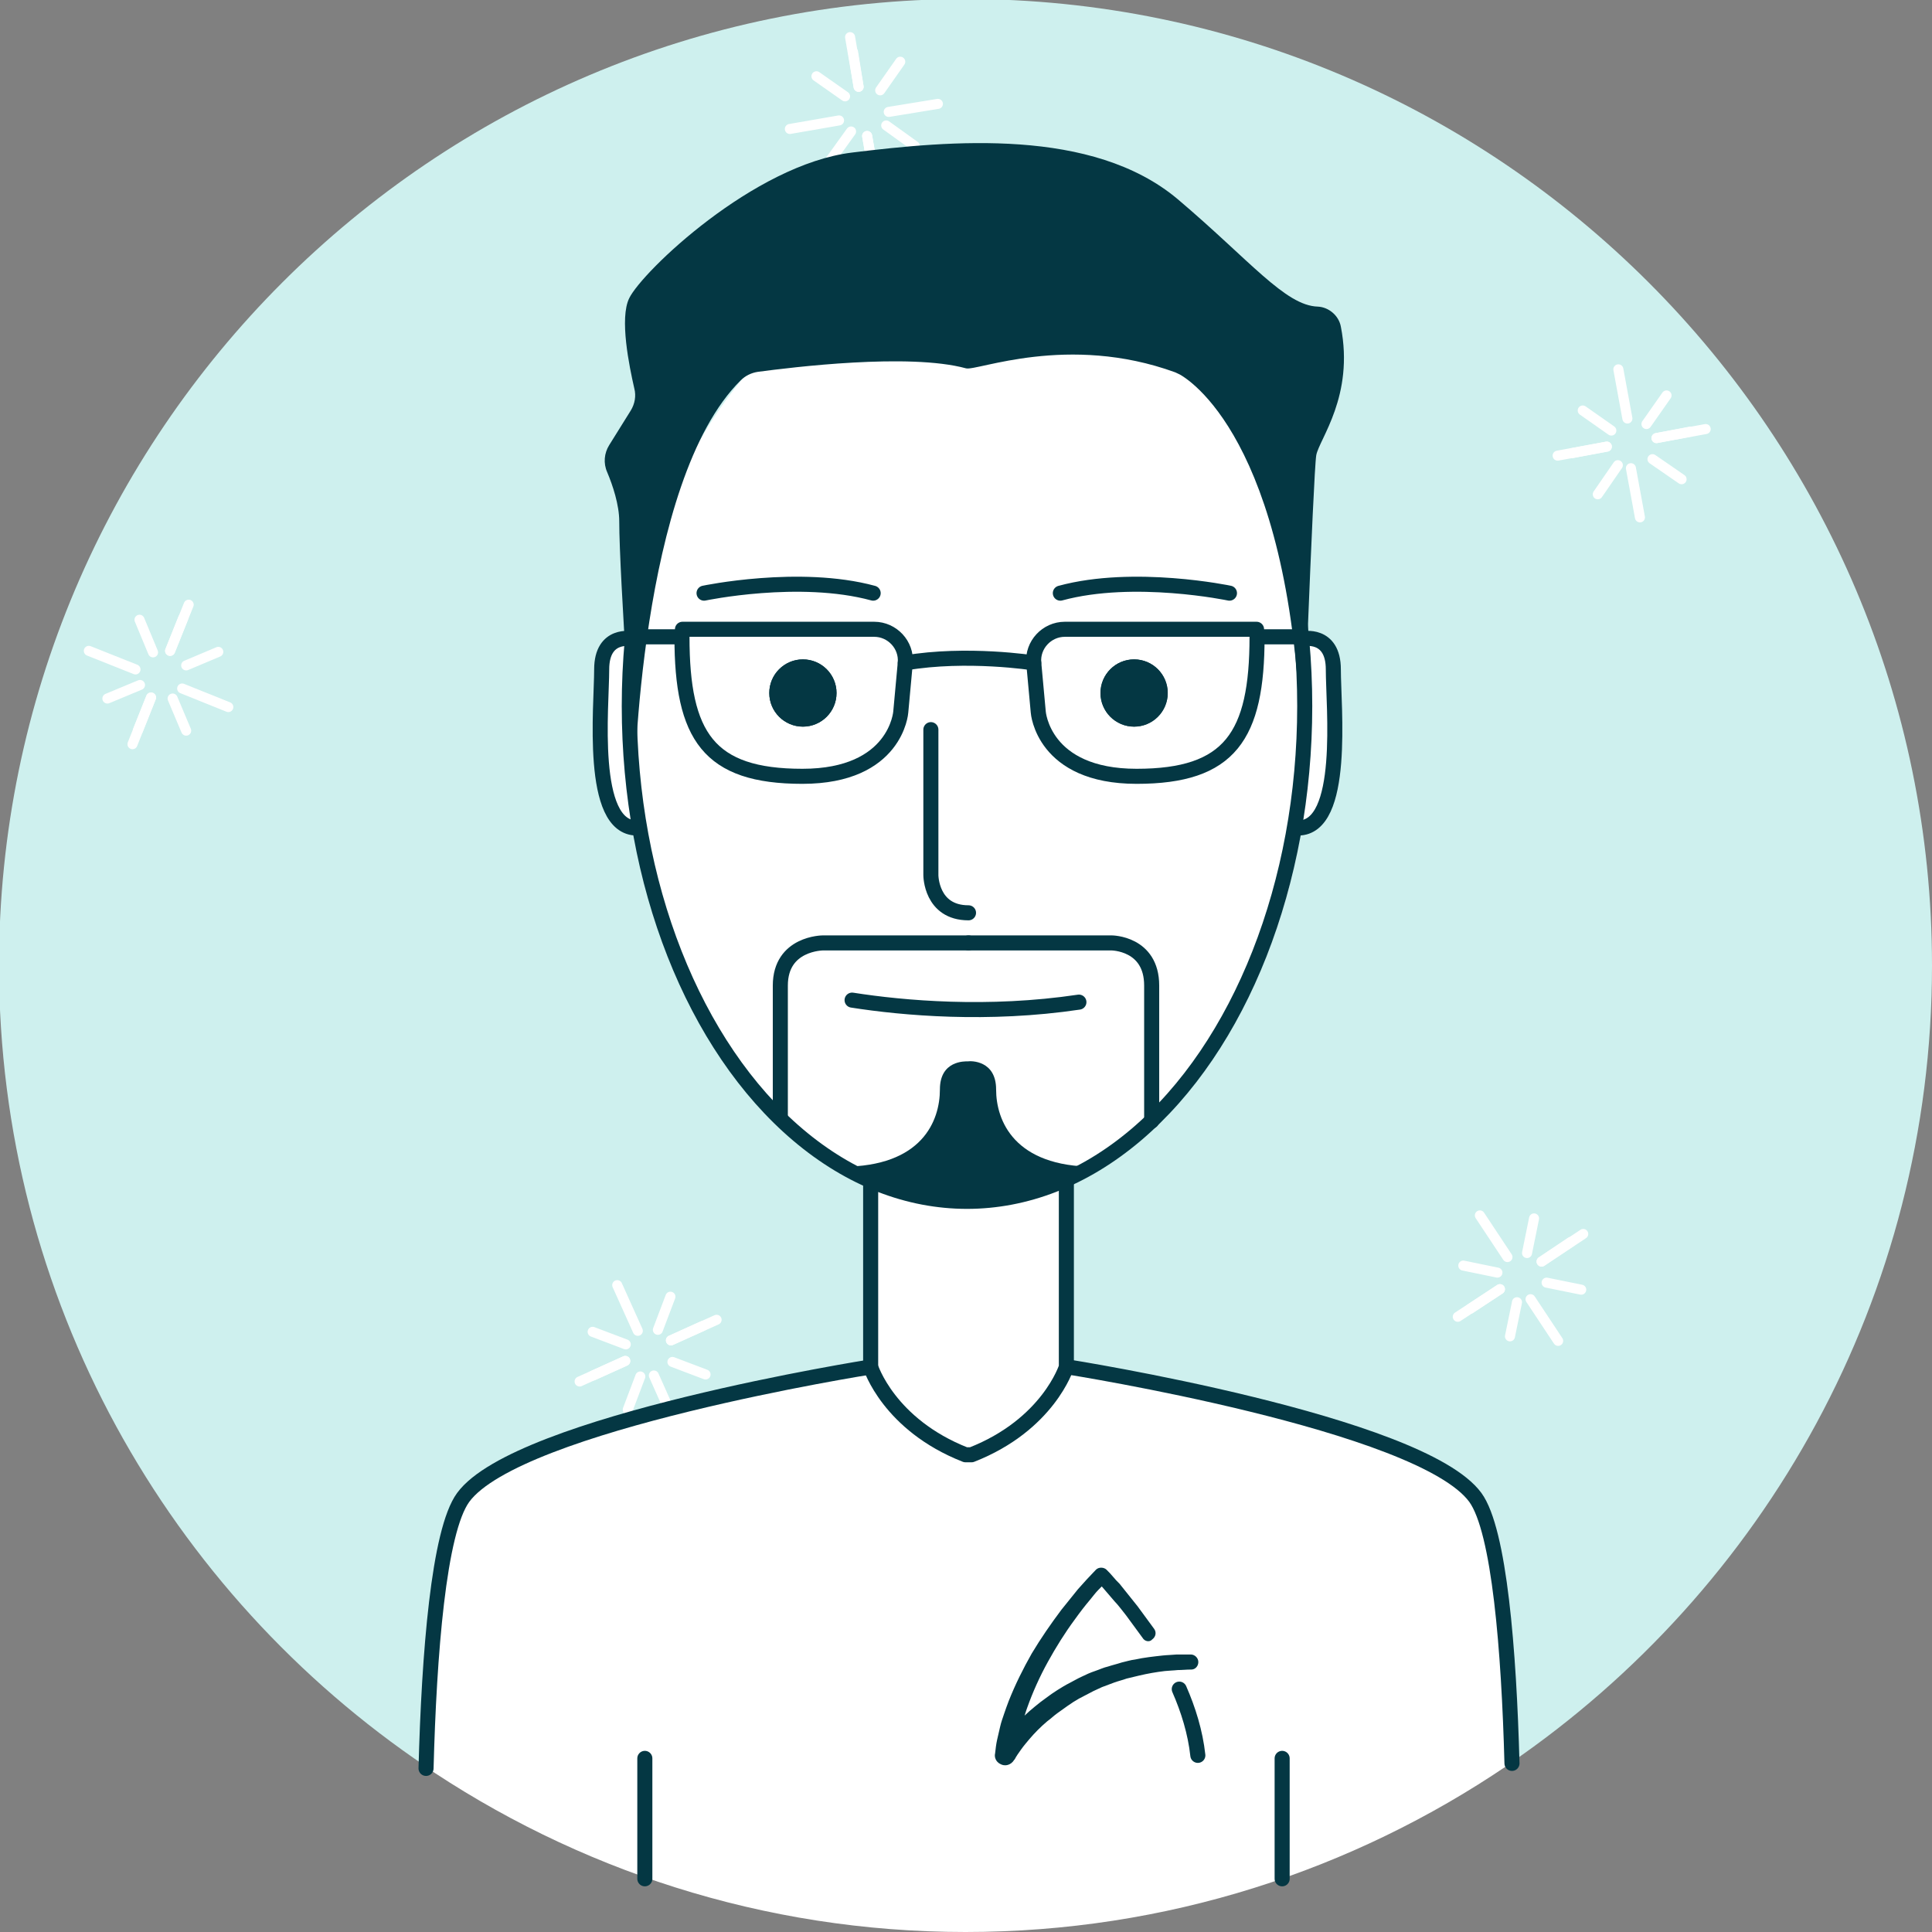 <?xml version="1.0" encoding="utf-8"?>
<!-- Generator: Adobe Illustrator 18.1.1, SVG Export Plug-In . SVG Version: 6.00 Build 0)  -->
<svg version="1.1" id="Layer_1" xmlns="http://www.w3.org/2000/svg" xmlns:xlink="http://www.w3.org/1999/xlink" x="0px" y="0px" viewBox="177 -176 385 385" enable-background="new 177 -176 385 385" xml:space="preserve">
<rect x="177" y="-176" width="385" height="385" fill="#808080" stroke="none"/>
<g id="Layer_3">
</g>
<g id="Layer_1_1_">
	<g>
		<path fill="#CEF0EE" d="M262,176.1c-51.4-34.6-85.2-93.3-85.2-159.7c0-106.2,86.4-192.6,192.6-192.6S562-89.8,562,16.4
			c0,66-33.4,124.3-84.1,159C447,196.6,292.7,196.9,262,176.1z"/>
		<path fill="#FFFFFF" d="M369.4,209c40,0,77.2-12.3,108-33.2c-0.3-9.5-1.1-32.6-2.1-40.6c-1.3-10.1-7.5-17-15-21
			c0,0-46.8-14.8-70.2-18.5V58.4h-1.7c24.2-9,42.7-35.9,48-69.6c2.2-0.9,5.6-4.5,6.8-17.6c2-20.8-5.2-21-6.2-20.3l0,0
			c-6-42.8-33.1-75-66.4-75s-61.2,32.3-67.3,75c-1.2,0-5.2,0.1-5.8,4.8c-0.7,5.1-3.4,32.9,6.1,33.4c5.5,33.6,24.5,60.3,48.8,69.3
			H350v38.7l-12,1.3l-35.5,8.8l-27.4,10.4l-7.1,7.3l-3.7,17.3c0,0-2.6,20.9-3.5,33.2C291.7,196.5,329.1,209,369.4,209z"/>
		<g>
			
				<line fill="none" stroke="#FFFFFF" stroke-width="2" stroke-linecap="round" stroke-linejoin="round" stroke-miterlimit="10" x1="346.4" y1="-168.6" x2="348.1" y2="-158.7"/>
			
				<line fill="none" stroke="#FFFFFF" stroke-width="2" stroke-linecap="round" stroke-linejoin="round" stroke-miterlimit="10" x1="349.8" y1="-148.9" x2="351.5" y2="-139"/>
			
				<line fill="none" stroke="#FFFFFF" stroke-width="2" stroke-linecap="round" stroke-linejoin="round" stroke-miterlimit="10" x1="363.9" y1="-155.3" x2="354.1" y2="-153.7"/>
			
				<line fill="none" stroke="#FFFFFF" stroke-width="2" stroke-linecap="round" stroke-linejoin="round" stroke-miterlimit="10" x1="344.2" y1="-152" x2="334.4" y2="-150.3"/>
			
				<line fill="none" stroke="#FFFFFF" stroke-width="2" stroke-linecap="round" stroke-linejoin="round" stroke-miterlimit="10" x1="347" y1="-165.6" x2="348.1" y2="-158.7"/>
			
				<line fill="none" stroke="#FFFFFF" stroke-width="2" stroke-linecap="round" stroke-linejoin="round" stroke-miterlimit="10" x1="349.8" y1="-148.9" x2="351" y2="-142"/>
			
				<line fill="none" stroke="#FFFFFF" stroke-width="2" stroke-linecap="round" stroke-linejoin="round" stroke-miterlimit="10" x1="356.4" y1="-163.7" x2="352.4" y2="-158"/>
			
				<line fill="none" stroke="#FFFFFF" stroke-width="2" stroke-linecap="round" stroke-linejoin="round" stroke-miterlimit="10" x1="346.6" y1="-149.8" x2="342.5" y2="-144.1"/>
			
				<line fill="none" stroke="#FFFFFF" stroke-width="2" stroke-linecap="round" stroke-linejoin="round" stroke-miterlimit="10" x1="359.3" y1="-146.9" x2="353.6" y2="-151"/>
			
				<line fill="none" stroke="#FFFFFF" stroke-width="2" stroke-linecap="round" stroke-linejoin="round" stroke-miterlimit="10" x1="345.4" y1="-156.8" x2="339.7" y2="-160.8"/>
		</g>
		<g>
			
				<line fill="none" stroke="#FFFFFF" stroke-width="2" stroke-linecap="round" stroke-linejoin="round" stroke-miterlimit="10" x1="319.8" y1="87" x2="310.7" y2="91.1"/>
			
				<line fill="none" stroke="#FFFFFF" stroke-width="2" stroke-linecap="round" stroke-linejoin="round" stroke-miterlimit="10" x1="301.6" y1="95.2" x2="292.5" y2="99.3"/>
			
				<line fill="none" stroke="#FFFFFF" stroke-width="2" stroke-linecap="round" stroke-linejoin="round" stroke-miterlimit="10" x1="311.4" y1="107.3" x2="307.3" y2="98.1"/>
			
				<line fill="none" stroke="#FFFFFF" stroke-width="2" stroke-linecap="round" stroke-linejoin="round" stroke-miterlimit="10" x1="304.1" y1="89.2" x2="300" y2="80.1"/>
			
				<line fill="none" stroke="#FFFFFF" stroke-width="2" stroke-linecap="round" stroke-linejoin="round" stroke-miterlimit="10" x1="317.1" y1="88.2" x2="310.7" y2="91.1"/>
			
				<line fill="none" stroke="#FFFFFF" stroke-width="2" stroke-linecap="round" stroke-linejoin="round" stroke-miterlimit="10" x1="301.6" y1="95.2" x2="295.2" y2="98.1"/>
			
				<line fill="none" stroke="#FFFFFF" stroke-width="2" stroke-linecap="round" stroke-linejoin="round" stroke-miterlimit="10" x1="317.6" y1="97.9" x2="311" y2="95.4"/>
			
				<line fill="none" stroke="#FFFFFF" stroke-width="2" stroke-linecap="round" stroke-linejoin="round" stroke-miterlimit="10" x1="301.7" y1="91.9" x2="295.1" y2="89.4"/>
			
				<line fill="none" stroke="#FFFFFF" stroke-width="2" stroke-linecap="round" stroke-linejoin="round" stroke-miterlimit="10" x1="302.1" y1="104.9" x2="304.6" y2="98.3"/>
			
				<line fill="none" stroke="#FFFFFF" stroke-width="2" stroke-linecap="round" stroke-linejoin="round" stroke-miterlimit="10" x1="308.1" y1="89" x2="310.6" y2="82.4"/>
		</g>
		<path fill="none" stroke="#043743" stroke-width="3" stroke-linecap="round" stroke-linejoin="round" stroke-miterlimit="10" d="
			M383-43.9c0,0-13.3-2.1-25.6,0"/>
		<g>
			
				<ellipse fill="none" stroke="#043743" stroke-width="3" stroke-linecap="round" stroke-miterlimit="10" cx="369.7" cy="-35.3" rx="67.3" ry="98.7"/>
			<circle fill="#043743" cx="337" cy="-37.9" r="6.7"/>
			<circle fill="#043743" cx="403" cy="-37.9" r="6.7"/>
			<path fill="none" stroke="#043743" stroke-width="3" stroke-linecap="round" stroke-miterlimit="10" d="M362.5-30.6v29
				c0,0,0,7.5,7.5,7.5"/>
			<path fill="none" stroke="#043743" stroke-width="3" stroke-linecap="round" stroke-linejoin="round" stroke-miterlimit="10" d="
				M313-50.6h38.2c3.6,0,6.5,3.1,6.2,6.7l-0.9,9.8c0,0-0.9,12.8-19.6,12.8s-24-8-24-27.8h-9"/>
			<path fill="none" stroke="#043743" stroke-width="3" stroke-linecap="round" stroke-linejoin="round" stroke-miterlimit="10" d="
				M427.4-50.6h-38.2c-3.6,0-6.5,3.1-6.2,6.7l0.9,9.8c0,0,0.9,12.8,19.6,12.8c18.6,0,24-8,24-27.8h9"/>
			<path fill="none" stroke="#043743" stroke-width="3" stroke-linecap="round" stroke-linejoin="round" stroke-miterlimit="10" d="
				M389.5,59.4v37c0,0-3.6,11.5-18.9,17.5h-1.2c-15.3-6-18.9-17.5-18.9-17.5v-37"/>
			<path fill="none" stroke="#043743" stroke-width="3" stroke-linecap="round" stroke-miterlimit="10" d="M346.8,23.3
				c10.2,1.6,27.1,3.1,45.2,0.4"/>
			<path fill="none" stroke="#043743" stroke-width="3" stroke-linecap="round" stroke-miterlimit="10" d="M317.3-57.8
				c0,0,19-4,33.7,0"/>
			<path fill="none" stroke="#043743" stroke-width="3" stroke-linecap="round" stroke-miterlimit="10" d="M422-57.8
				c0,0-19-4-33.7,0"/>
			<path fill="none" stroke="#043743" stroke-width="3" stroke-linecap="round" stroke-linejoin="round" stroke-miterlimit="10" d="
				M350.5,96.4c0,0-70.3,11.1-81.2,26c-4.9,6.7-6.8,31.3-7.4,54"/>
			<path fill="none" stroke="#043743" stroke-width="3" stroke-linecap="round" stroke-linejoin="round" stroke-miterlimit="10" d="
				M389.8,96.4c0,0,70.3,11.1,81.2,26c4.8,6.6,6.7,30.6,7.3,53"/>
			
				<line fill="none" stroke="#043743" stroke-width="3" stroke-linecap="round" stroke-linejoin="round" stroke-miterlimit="10" x1="305.5" y1="198.4" x2="305.5" y2="174.4"/>
			
				<line fill="none" stroke="#043743" stroke-width="3" stroke-linecap="round" stroke-linejoin="round" stroke-miterlimit="10" x1="432.5" y1="198.4" x2="432.5" y2="174.4"/>
			<path fill="none" stroke="#043743" stroke-width="3" stroke-linecap="round" stroke-miterlimit="10" d="M303-48.7
				c0,0-6.1-1.3-6.1,6.1s-2.5,31.6,7,31.6"/>
			<path fill="none" stroke="#043743" stroke-width="3" stroke-linecap="round" stroke-miterlimit="10" d="M436.6-48.7
				c0,0,6.1-1.3,6.1,6.1s2.5,31.6-7,31.6"/>
			<path fill="none" stroke="#043743" stroke-width="3" stroke-linecap="round" stroke-miterlimit="10" d="M370,11.9h-29
				c0,0-8.5,0-8.5,8.5c0,8.2,0,26,0,26"/>
			<path fill="none" stroke="#043743" stroke-width="3" stroke-linecap="round" stroke-miterlimit="10" d="M370,11.9h28.5
				c0,0,8,0,8,8.5c0,8.2,0,27,0,27"/>
		</g>
		<circle fill="#043743" cx="337" cy="-37.9" r="6.7"/>
		<circle fill="#043743" cx="403" cy="-37.9" r="6.7"/>
		<path fill="none" stroke="#043743" stroke-width="3" stroke-linecap="round" stroke-linejoin="round" stroke-miterlimit="10" d="
			M337-43.4"/>
		<path fill="#043743" d="M371,63.4c11-0.2,24.1-6.9,24.1-6.9c-16,0-19.6-9.2-19.6-15.4c0-5.8-5-5.7-5.6-5.6c-0.6,0-5.6-0.2-5.6,5.6
			c0,6.2-3.5,15.4-19.5,15.4c0,0,13.2,6.7,25.2,6.9l0,0c0,0,0.4,0,0.5,0S371,63.4,371,63.4L371,63.4z"/>
		<path fill="#043743" d="M444.2-110.9c-0.4-2.2-2.4-3.9-4.6-4c-6.5-0.2-13.5-9.2-27.9-21.4c-17-14.3-45.3-11.7-64.9-9.3
			s-41.8,23.7-44.4,29c-2,4,0,13.6,1,18c0.4,1.5,0.1,3.1-0.7,4.4l-4.3,6.9c-1,1.6-1.2,3.6-0.4,5.4c1.1,2.6,2.4,6.5,2.4,9.8
			c0,10.6,3,53,3,53s0.9-61,21.2-81.1c0.9-0.9,2.1-1.5,3.4-1.7c6.8-0.9,30.1-3.8,41.5-0.7c2.1,0.6,20.3-7,41.7,0.8
			c0.4,0.2,0.9,0.4,1.2,0.6c4.1,2.5,24,18.3,24,82.1c0,0,2.3-62.7,2.9-66.2C439.9-88.5,446.9-97.1,444.2-110.9z"/>
		<g>
			
				<line fill="none" stroke="#FFFFFF" stroke-width="2" stroke-linecap="round" stroke-linejoin="round" stroke-miterlimit="10" x1="214.6" y1="-55.5" x2="210.9" y2="-46.3"/>
			
				<line fill="none" stroke="#FFFFFF" stroke-width="2" stroke-linecap="round" stroke-linejoin="round" stroke-miterlimit="10" x1="207.1" y1="-37" x2="203.4" y2="-27.7"/>
			
				<line fill="none" stroke="#FFFFFF" stroke-width="2" stroke-linecap="round" stroke-linejoin="round" stroke-miterlimit="10" x1="222.5" y1="-35.1" x2="213.3" y2="-38.8"/>
			
				<line fill="none" stroke="#FFFFFF" stroke-width="2" stroke-linecap="round" stroke-linejoin="round" stroke-miterlimit="10" x1="204" y1="-42.6" x2="194.7" y2="-46.3"/>
			
				<line fill="none" stroke="#FFFFFF" stroke-width="2" stroke-linecap="round" stroke-linejoin="round" stroke-miterlimit="10" x1="213.5" y1="-52.8" x2="210.9" y2="-46.3"/>
			
				<line fill="none" stroke="#FFFFFF" stroke-width="2" stroke-linecap="round" stroke-linejoin="round" stroke-miterlimit="10" x1="207.1" y1="-37" x2="204.5" y2="-30.5"/>
			
				<line fill="none" stroke="#FFFFFF" stroke-width="2" stroke-linecap="round" stroke-linejoin="round" stroke-miterlimit="10" x1="220.5" y1="-46.1" x2="214.1" y2="-43.4"/>
			
				<line fill="none" stroke="#FFFFFF" stroke-width="2" stroke-linecap="round" stroke-linejoin="round" stroke-miterlimit="10" x1="204.9" y1="-39.5" x2="198.4" y2="-36.8"/>
			
				<line fill="none" stroke="#FFFFFF" stroke-width="2" stroke-linecap="round" stroke-linejoin="round" stroke-miterlimit="10" x1="214.1" y1="-30.4" x2="211.4" y2="-36.8"/>
			
				<line fill="none" stroke="#FFFFFF" stroke-width="2" stroke-linecap="round" stroke-linejoin="round" stroke-miterlimit="10" x1="207.5" y1="-46" x2="204.8" y2="-52.5"/>
		</g>
		<g>
			
				<line fill="none" stroke="#FFFFFF" stroke-width="2" stroke-linecap="round" stroke-linejoin="round" stroke-miterlimit="10" x1="516.9" y1="-90.5" x2="507.1" y2="-88.7"/>
			
				<line fill="none" stroke="#FFFFFF" stroke-width="2" stroke-linecap="round" stroke-linejoin="round" stroke-miterlimit="10" x1="497.2" y1="-87" x2="487.4" y2="-85.2"/>
			
				<line fill="none" stroke="#FFFFFF" stroke-width="2" stroke-linecap="round" stroke-linejoin="round" stroke-miterlimit="10" x1="503.8" y1="-72.9" x2="502" y2="-82.7"/>
			
				<line fill="none" stroke="#FFFFFF" stroke-width="2" stroke-linecap="round" stroke-linejoin="round" stroke-miterlimit="10" x1="501.3" y1="-92.6" x2="499.5" y2="-102.4"/>
			
				<line fill="none" stroke="#FFFFFF" stroke-width="2" stroke-linecap="round" stroke-linejoin="round" stroke-miterlimit="10" x1="513.9" y1="-90" x2="507.1" y2="-88.7"/>
			
				<line fill="none" stroke="#FFFFFF" stroke-width="2" stroke-linecap="round" stroke-linejoin="round" stroke-miterlimit="10" x1="497.2" y1="-87" x2="490.3" y2="-85.7"/>
			
				<line fill="none" stroke="#FFFFFF" stroke-width="2" stroke-linecap="round" stroke-linejoin="round" stroke-miterlimit="10" x1="512.1" y1="-80.5" x2="506.3" y2="-84.5"/>
			
				<line fill="none" stroke="#FFFFFF" stroke-width="2" stroke-linecap="round" stroke-linejoin="round" stroke-miterlimit="10" x1="498.1" y1="-90.2" x2="492.4" y2="-94.2"/>
			
				<line fill="none" stroke="#FFFFFF" stroke-width="2" stroke-linecap="round" stroke-linejoin="round" stroke-miterlimit="10" x1="495.4" y1="-77.5" x2="499.4" y2="-83.3"/>
			
				<line fill="none" stroke="#FFFFFF" stroke-width="2" stroke-linecap="round" stroke-linejoin="round" stroke-miterlimit="10" x1="505.1" y1="-91.5" x2="509.1" y2="-97.2"/>
		</g>
		<g>
			
				<line fill="none" stroke="#FFFFFF" stroke-width="2" stroke-linecap="round" stroke-linejoin="round" stroke-miterlimit="10" x1="492.5" y1="69.9" x2="484.2" y2="75.4"/>
			
				<line fill="none" stroke="#FFFFFF" stroke-width="2" stroke-linecap="round" stroke-linejoin="round" stroke-miterlimit="10" x1="475.9" y1="80.9" x2="467.5" y2="86.4"/>
			
				<line fill="none" stroke="#FFFFFF" stroke-width="2" stroke-linecap="round" stroke-linejoin="round" stroke-miterlimit="10" x1="487.5" y1="91.2" x2="482" y2="82.9"/>
			
				<line fill="none" stroke="#FFFFFF" stroke-width="2" stroke-linecap="round" stroke-linejoin="round" stroke-miterlimit="10" x1="477.4" y1="74.5" x2="471.9" y2="66.2"/>
			
				<line fill="none" stroke="#FFFFFF" stroke-width="2" stroke-linecap="round" stroke-linejoin="round" stroke-miterlimit="10" x1="490" y1="71.5" x2="484.2" y2="75.4"/>
			
				<line fill="none" stroke="#FFFFFF" stroke-width="2" stroke-linecap="round" stroke-linejoin="round" stroke-miterlimit="10" x1="475.9" y1="80.9" x2="470" y2="84.8"/>
			
				<line fill="none" stroke="#FFFFFF" stroke-width="2" stroke-linecap="round" stroke-linejoin="round" stroke-miterlimit="10" x1="492.1" y1="81" x2="485.2" y2="79.6"/>
			
				<line fill="none" stroke="#FFFFFF" stroke-width="2" stroke-linecap="round" stroke-linejoin="round" stroke-miterlimit="10" x1="475.4" y1="77.6" x2="468.6" y2="76.2"/>
			
				<line fill="none" stroke="#FFFFFF" stroke-width="2" stroke-linecap="round" stroke-linejoin="round" stroke-miterlimit="10" x1="477.9" y1="90.3" x2="479.3" y2="83.5"/>
			
				<line fill="none" stroke="#FFFFFF" stroke-width="2" stroke-linecap="round" stroke-linejoin="round" stroke-miterlimit="10" x1="481.3" y1="73.7" x2="482.7" y2="66.8"/>
		</g>
		<g>
			<path fill="none" stroke="#043743" stroke-width="3" stroke-linecap="round" stroke-linejoin="round" stroke-miterlimit="10" d="
				M412,160.6c1.8,4.1,3.2,8.6,3.7,13.2"/>
			<path fill="none" stroke="#043743" stroke-width="3" stroke-linecap="round" stroke-linejoin="round" stroke-miterlimit="10" d="
				M412,160.6"/>
			<g>
				<path fill="#043743" d="M404.7,150.4l-1.1-1.5c-0.4-0.5-0.7-1-1.1-1.5l-1.1-1.5c-0.4-0.5-0.8-1-1.1-1.4c-0.4-0.5-0.8-1-1.2-1.4
					c-0.4-0.5-0.8-0.9-1.2-1.4s-0.8-0.9-1.2-1.4c-0.4-0.4-0.8-0.9-1.2-1.3l1.1,0.4h-0.1l1.1-0.4l0,0c-0.5,0.6-1.1,1.2-1.7,1.8
					s-1.1,1.3-1.6,1.9c-1.1,1.3-2.1,2.6-3.1,4c-2,2.7-3.8,5.6-5.4,8.5s-3,6-4.1,9.1c-0.3,0.8-0.5,1.6-0.8,2.4
					c-0.2,0.8-0.4,1.6-0.6,2.4c-0.2,0.8-0.4,1.6-0.5,2.4c-0.2,0.8-0.2,1.6-0.3,2.4l-3.9-1.3c0.6-1,1.1-1.7,1.7-2.4
					c0.6-0.8,1.2-1.5,1.8-2.2c1.3-1.4,2.6-2.7,4.1-3.9c0.7-0.6,1.5-1.2,2.2-1.7c0.8-0.6,1.5-1.1,2.3-1.6s1.6-1,2.4-1.4
					s1.6-0.9,2.5-1.3c0.8-0.4,1.7-0.8,2.6-1.1s1.7-0.7,2.6-0.9c0.9-0.3,1.8-0.5,2.7-0.8c0.9-0.2,1.8-0.5,2.7-0.6
					c1.8-0.4,3.7-0.6,5.5-0.8c0.9-0.1,1.8-0.1,2.8-0.2c0.9,0,1.8,0,2.8,0c0.8,0,1.5,0.7,1.5,1.5s-0.6,1.5-1.4,1.5h-0.1
					c-0.9,0-1.7,0.1-2.6,0.1c-0.9,0.1-1.7,0.1-2.6,0.2c-1.7,0.2-3.4,0.5-5.1,0.9c-0.8,0.2-1.7,0.4-2.5,0.6c-0.8,0.3-1.7,0.5-2.5,0.8
					s-1.6,0.6-2.4,0.9c-0.8,0.4-1.6,0.7-2.3,1.1c-0.8,0.4-1.5,0.8-2.3,1.2c-0.7,0.4-1.5,0.9-2.2,1.4s-1.4,1-2.1,1.5s-1.3,1.1-2,1.6
					c-1.3,1.1-2.5,2.3-3.6,3.6c-0.5,0.6-1.1,1.3-1.6,2s-1,1.4-1.3,2l-0.1,0.1c-0.6,1-1.8,1.4-2.8,0.8c-0.8-0.4-1.2-1.3-1-2.1
					c0.1-0.9,0.2-1.8,0.4-2.7s0.4-1.8,0.6-2.6c0.2-0.9,0.5-1.7,0.8-2.6s0.6-1.7,0.9-2.5c1.3-3.3,2.9-6.5,4.6-9.5
					c1.8-3,3.8-5.9,5.9-8.7c1.1-1.4,2.2-2.7,3.3-4.1c0.6-0.7,1.2-1.3,1.8-2c0.6-0.6,1.2-1.3,1.8-1.9l0,0c0.3-0.3,0.7-0.4,1-0.4l0,0
					h0.1l0,0c0.4,0,0.8,0.2,1,0.4c0.5,0.5,0.9,0.9,1.3,1.4s0.8,0.9,1.3,1.4c0.4,0.5,0.8,1,1.2,1.5s0.8,1,1.2,1.5s0.8,1,1.2,1.5
					l1.1,1.5c0.4,0.5,0.7,1,1.1,1.5l1.1,1.5c0.5,0.7,0.3,1.6-0.4,2.1C406.1,151.3,405.1,151.1,404.7,150.4z"/>
			</g>
		</g>
	</g>
</g>
<g id="Layer_2">
</g>
</svg>
